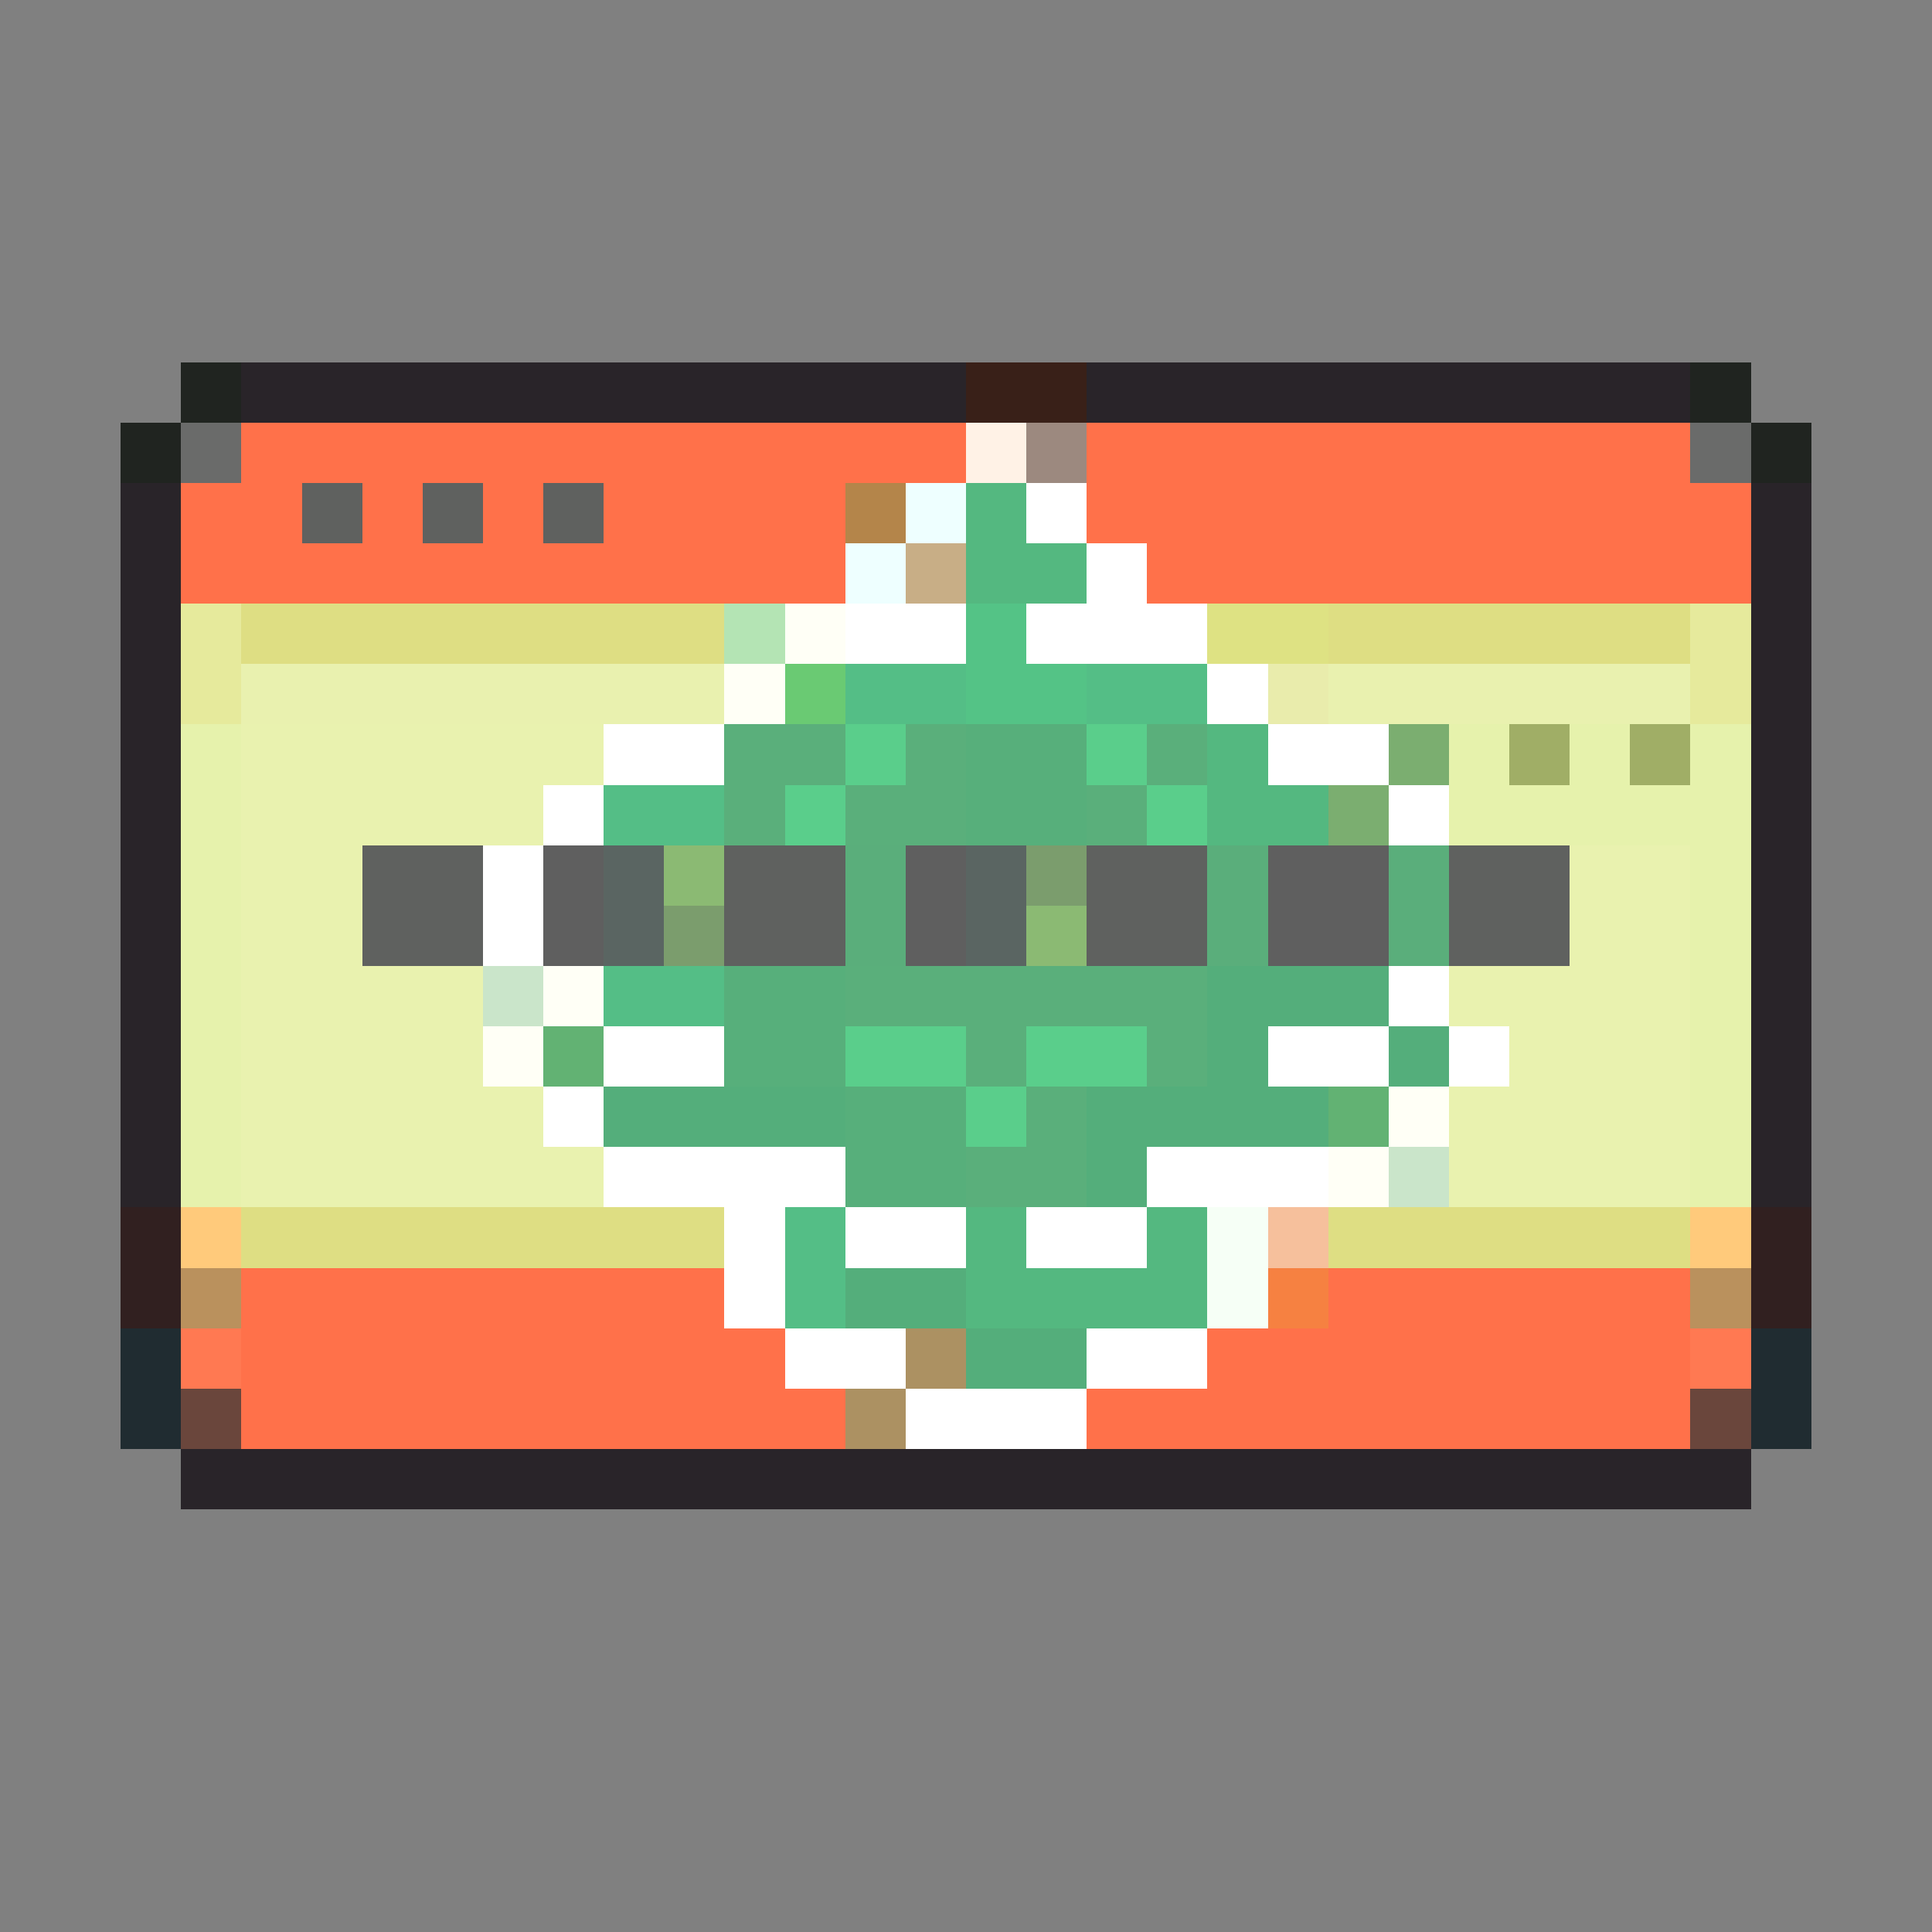 <svg xmlns="http://www.w3.org/2000/svg" viewBox="0 -0.5 32 32" shape-rendering="crispEdges">
<rect x="0" y="-0.5" width="32" height="32" fill="#808080" stroke="none"/>
<path stroke="#202420" d="M3 6h1M28 6h1M2 7h1M29 7h1" />
<path stroke="#292429" d="M4 6h12M18 6h10M2 8h1M29 8h1M2 9h1M29 9h1M2 10h1M29 10h1M2 11h1M29 11h1M2 12h1M29 12h1M2 13h1M29 13h1M2 14h1M29 14h1M2 15h1M29 15h1M2 16h1M29 16h1M2 17h1M29 17h1M2 18h1M29 18h1M2 19h1M29 19h1M3 24h26" />
<path stroke="#392018" d="M16 6h2" />
<path stroke="#6a6b6a" d="M3 7h1M28 7h1" />
<path stroke="#ff714a" d="M4 7h12M18 7h10M3 8h2M6 8h1M8 8h1M10 8h4M18 8h11M3 9h11M19 9h10M4 21h8M22 21h6M4 22h9M20 22h8M4 23h10M18 23h10" />
<path stroke="#fff2e6" d="M16 7h1" />
<path stroke="#9c897f" d="M17 7h1" />
<path stroke="#5f615f" d="M5 8h1M7 8h1M9 8h1M6 14h2M12 14h2M18 14h2M24 14h2M6 15h2M12 15h2M18 15h2M24 15h2" />
<path stroke="#b4854a" d="M14 8h1" />
<path stroke="#eeffff" d="M15 8h1M14 9h1" />
<path stroke="#54b880" d="M16 8h1M16 9h2M20 12h1M20 13h2M16 20h1M19 20h1M16 21h4" />
<path stroke="#ffffff" d="M17 8h1M18 9h1M14 10h2M17 10h3M20 11h1M10 12h2M21 12h2M9 13h1M23 13h1M8 14h1M8 15h1M23 16h1M10 17h2M21 17h2M24 17h1M9 18h1M10 19h4M19 19h3M12 20h1M14 20h2M17 20h2M12 21h1M13 22h2M18 22h2M15 23h3" />
<path stroke="#c8ae86" d="M15 9h1" />
<path stroke="#e6ea9c" d="M3 10h1M28 10h1M3 11h1M28 11h1" />
<path stroke="#dede83" d="M4 10h8M22 10h6M4 20h8M22 20h6" />
<path stroke="#b4e4b4" d="M12 10h1" />
<path stroke="#fffff6" d="M13 10h1M12 11h1M9 16h1M8 17h1M23 18h1M22 19h1" />
<path stroke="#54c386" d="M16 10h1M16 11h2" />
<path stroke="#dee283" d="M20 10h2" />
<path stroke="#e9f1af" d="M4 11h8M22 11h6" />
<path stroke="#6aca73" d="M13 11h1" />
<path stroke="#54be86" d="M14 11h2M18 11h2M10 13h2M10 16h2M13 20h1M13 21h1" />
<path stroke="#e9ecac" d="M21 11h1" />
<path stroke="#e6f2ac" d="M3 12h1M24 12h1M26 12h1M28 12h1M3 13h1M24 13h5M3 14h1M28 14h1M3 15h1M28 15h1M3 16h1M28 16h1M3 17h1M28 17h1M3 18h1M28 18h1M3 19h1M28 19h1" />
<path stroke="#e9f2af" d="M4 12h6M4 13h5M4 14h2M26 14h2M4 15h2M26 15h2M4 16h4M24 16h4M4 17h4M25 17h3M4 18h5M24 18h4M4 19h6M24 19h4" />
<path stroke="#5aaf7b" d="M12 12h2M15 12h1M19 12h1M12 13h1M14 13h2M18 13h1M14 16h6M16 17h1M19 17h1M17 18h1M16 19h2" />
<path stroke="#5ace8b" d="M14 12h1M18 12h1M13 13h1M19 13h1M14 17h2M17 17h2M16 18h1" />
<path stroke="#57af7b" d="M16 12h2M16 13h2M12 16h2M12 17h2M14 18h2M14 19h2" />
<path stroke="#7bae70" d="M23 12h1M22 13h1" />
<path stroke="#a0ae66" d="M25 12h1M27 12h1" />
<path stroke="#5f5f5f" d="M9 14h1M15 14h1M21 14h2M9 15h1M15 15h1M21 15h2" />
<path stroke="#5a6562" d="M10 14h1M16 14h1M10 15h1M16 15h1" />
<path stroke="#8bba73" d="M11 14h1M17 15h1" />
<path stroke="#5aae7b" d="M14 14h1M20 14h1M23 14h1M14 15h1M20 15h1M23 15h1" />
<path stroke="#7b9d6d" d="M17 14h1M11 15h1" />
<path stroke="#cae5ca" d="M8 16h1M23 19h1" />
<path stroke="#54ae7b" d="M20 16h3M20 17h1M23 17h1M10 18h4M18 18h4M18 19h1M14 21h2M16 22h2" />
<path stroke="#62b273" d="M9 17h1M22 18h1" />
<path stroke="#312020" d="M2 20h1M29 20h1M2 21h1M29 21h1" />
<path stroke="#ffca7b" d="M3 20h1M28 20h1" />
<path stroke="#f6fff6" d="M20 20h1M20 21h1" />
<path stroke="#f6c09c" d="M21 20h1" />
<path stroke="#ba915d" d="M3 21h1M28 21h1" />
<path stroke="#f68141" d="M21 21h1" />
<path stroke="#202c31" d="M2 22h1M29 22h1M2 23h1M29 23h1" />
<path stroke="#ff7952" d="M3 22h1M28 22h1" />
<path stroke="#ac9162" d="M15 22h1M14 23h1" />
<path stroke="#6a463c" d="M3 23h1M28 23h1" />
</svg>
